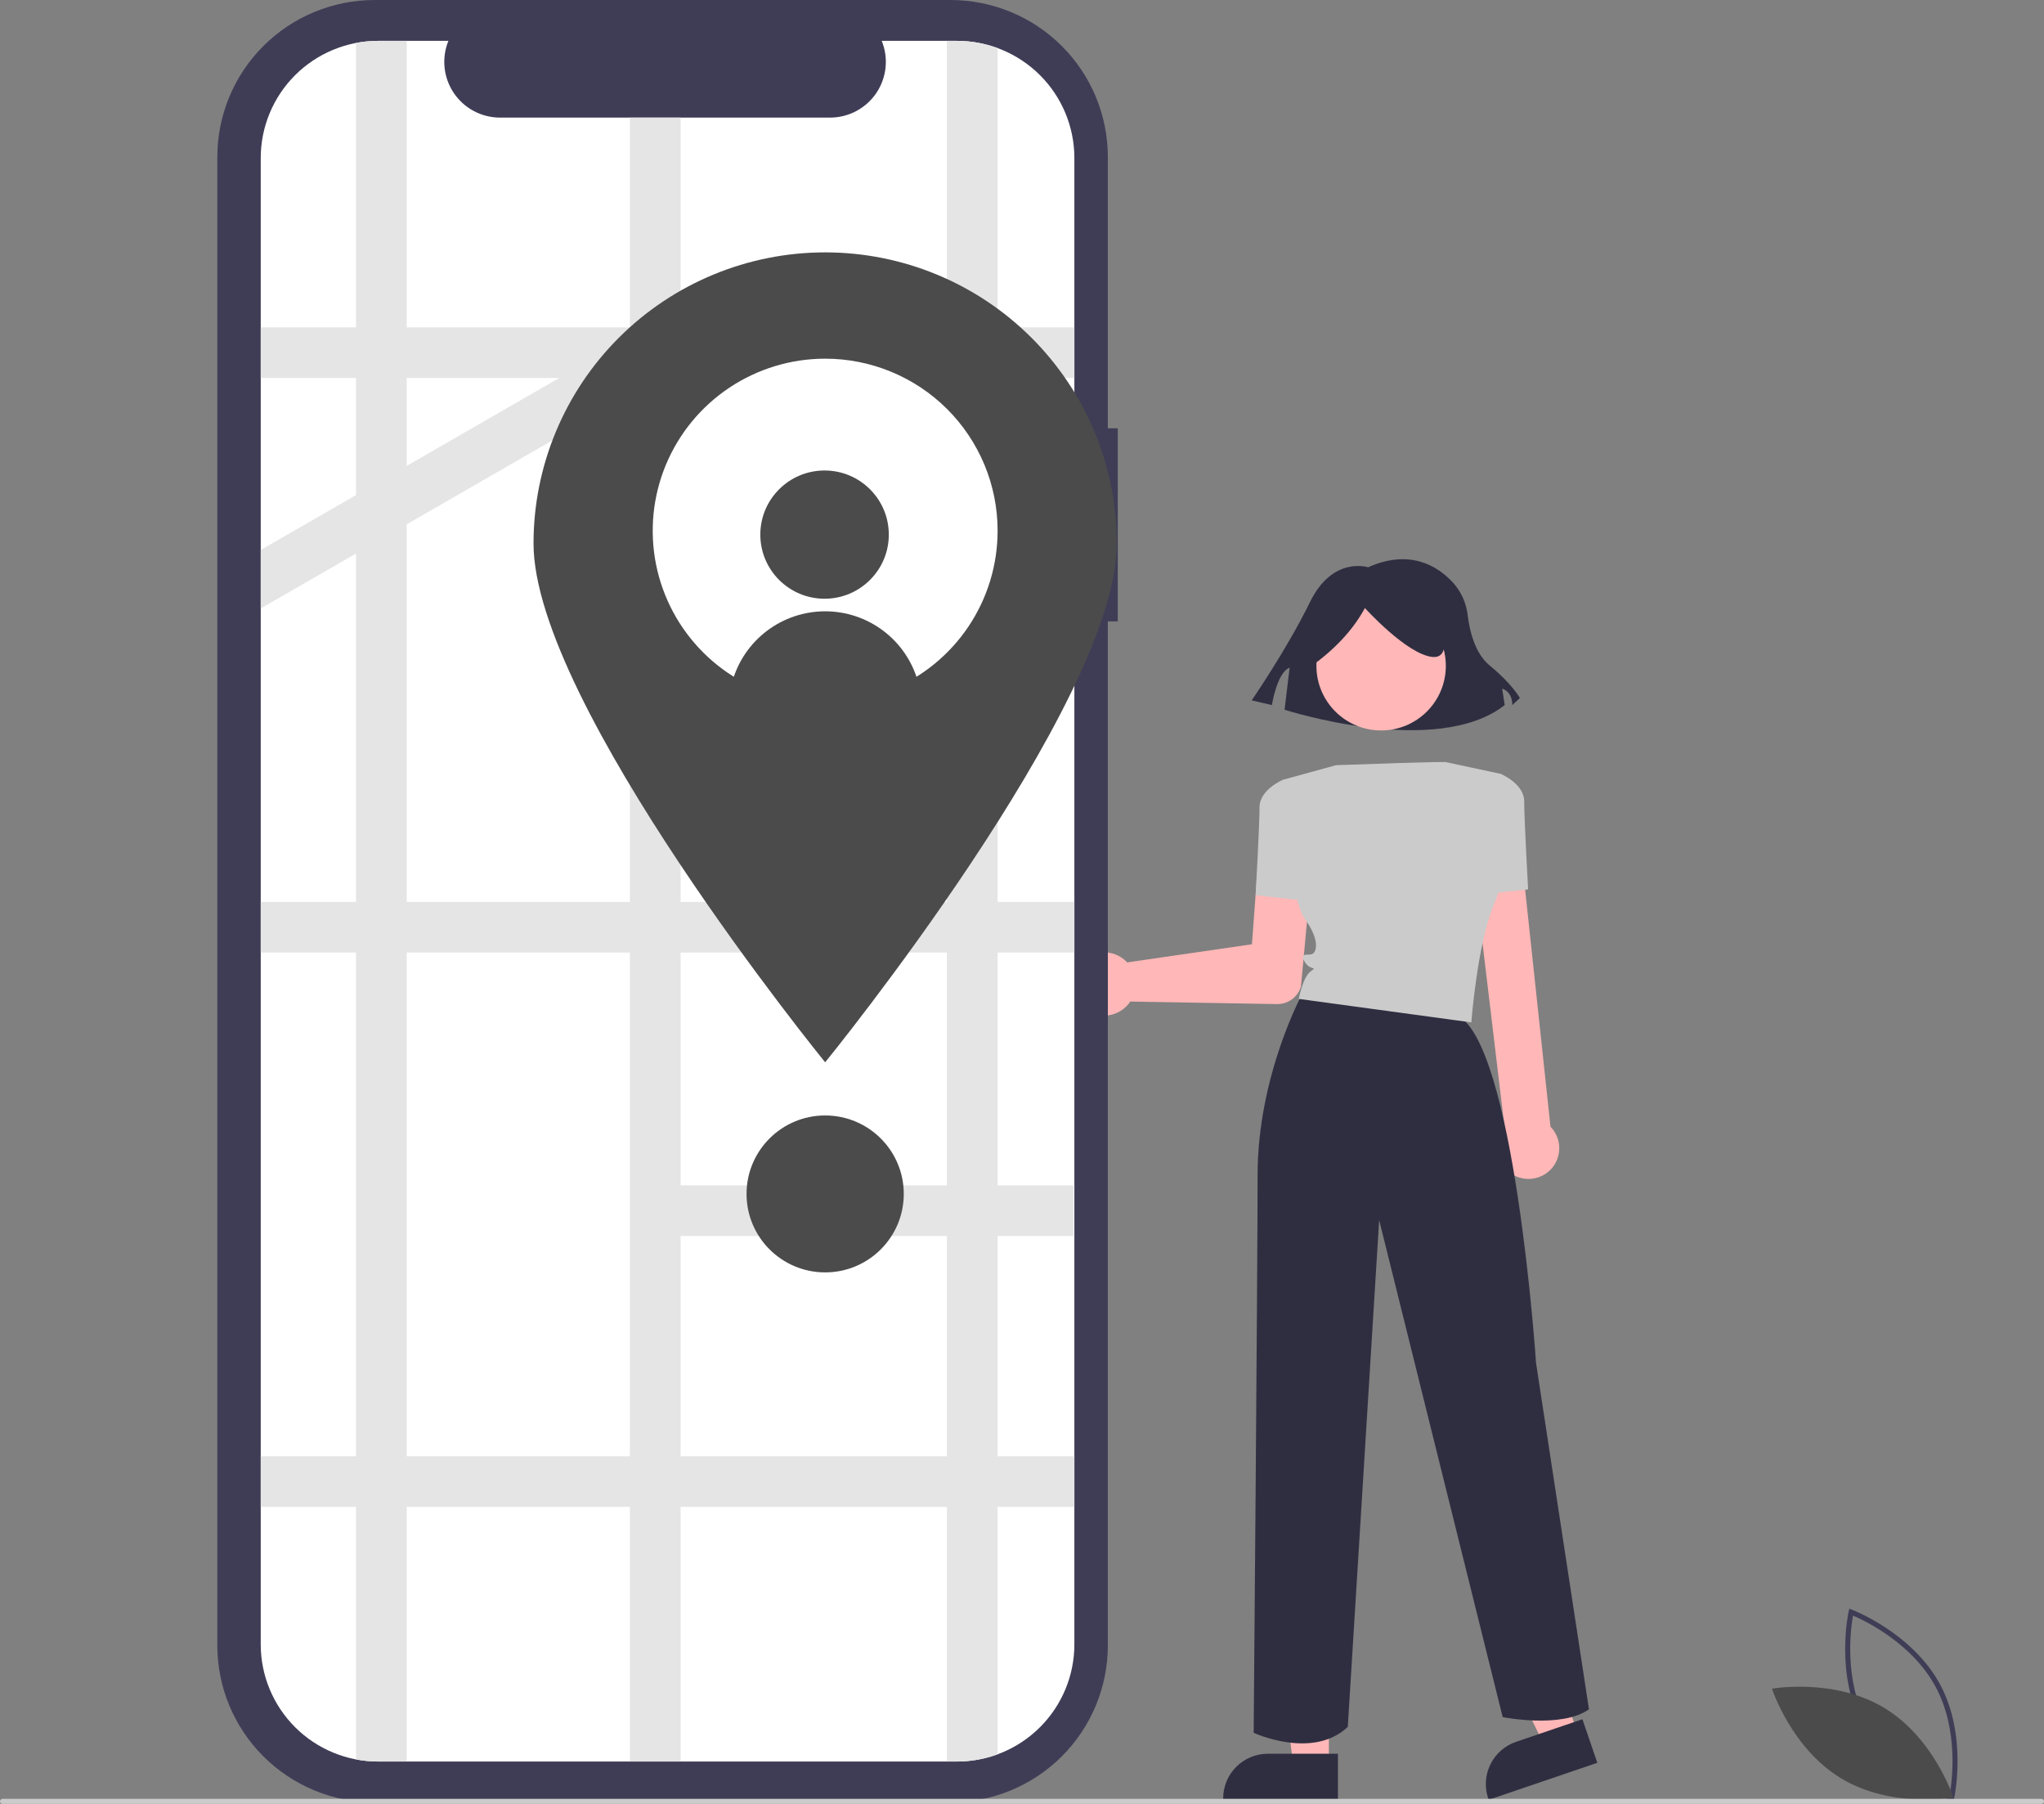 <svg width="170" height="150" viewBox="0 0 170 150" fill="none" xmlns="http://www.w3.org/2000/svg">
<rect x="0" y="0" width="170" height="150" fill="#808080" stroke="none"/>
<g clip-path="url(#clip0_1633_313)">
<path d="M162.469 149.801L162.243 149.716C162.193 149.697 157.242 147.805 154.923 143.513C152.604 139.221 153.74 134.054 153.751 134.002L153.805 133.767L154.031 133.851C154.081 133.87 159.032 135.763 161.351 140.054C163.67 144.346 162.534 149.514 162.523 149.565L162.469 149.801ZM155.295 143.313C157.255 146.942 161.168 148.802 162.159 149.226C162.347 148.166 162.938 143.879 160.979 140.254C159.021 136.629 155.107 134.767 154.115 134.341C153.927 135.402 153.336 139.688 155.295 143.313Z" fill="#3F3D56"/>
<path d="M156.696 142.007C160.863 144.509 162.469 149.479 162.469 149.479C162.469 149.479 157.316 150.393 153.149 147.89C148.981 145.388 147.375 140.418 147.375 140.418C147.375 140.418 152.528 139.505 156.696 142.007Z" fill="#4B4B4B"/>
<path d="M89.596 80.39C89.798 80.078 90.064 79.812 90.376 79.61C90.688 79.408 91.04 79.274 91.407 79.217C91.775 79.16 92.15 79.181 92.509 79.279C92.868 79.376 93.202 79.549 93.49 79.784C93.58 79.859 93.666 79.94 93.745 80.027L104.124 78.519L104.702 70.731C104.746 70.134 105.027 69.578 105.481 69.187C105.936 68.796 106.528 68.601 107.127 68.645C107.725 68.689 108.282 68.969 108.674 69.422C109.066 69.876 109.262 70.467 109.218 71.064C109.217 71.078 109.215 71.092 109.214 71.106L108.202 82.034L108.197 82.058C108.066 82.478 107.802 82.845 107.445 83.103C107.088 83.362 106.657 83.499 106.216 83.494L94.007 83.283C93.96 83.356 93.909 83.425 93.854 83.492C93.618 83.779 93.324 84.013 92.991 84.178C92.658 84.344 92.293 84.437 91.922 84.452C91.55 84.468 91.179 84.404 90.834 84.266C90.488 84.129 90.176 83.92 89.917 83.653C89.864 83.599 89.815 83.544 89.768 83.487C89.416 83.054 89.21 82.522 89.179 81.966C89.148 81.41 89.294 80.858 89.596 80.39Z" fill="#FFB7B7"/>
<path d="M110.522 146.794L107.562 146.794L106.154 135.4L110.523 135.4L110.522 146.794Z" fill="#FFB7B7"/>
<path d="M111.277 149.657L101.732 149.657V149.536C101.732 148.553 102.123 147.61 102.82 146.915C103.517 146.22 104.462 145.829 105.447 145.829H105.447L111.277 145.829L111.277 149.657Z" fill="#2F2E41"/>
<path d="M131.208 144.116L128.407 145.069L123.387 134.739L127.523 133.332L131.208 144.116Z" fill="#FFB7B7"/>
<path d="M132.849 146.582L123.815 149.657L123.776 149.543C123.458 148.613 123.523 147.594 123.958 146.712C124.392 145.829 125.16 145.155 126.093 144.837L126.093 144.837L131.611 142.959L132.849 146.582Z" fill="#2F2E41"/>
<path d="M113.782 47.17C113.782 47.17 110.836 46.199 108.941 50.083C107.047 53.967 104.101 58.239 104.101 58.239L105.785 58.628C105.785 58.628 106.205 55.909 107.258 55.521L106.837 59.016C106.837 59.016 119.465 63.094 125.147 58.628L124.937 57.269C124.937 57.269 125.779 57.463 125.779 58.628L126.41 58.045C126.41 58.045 125.779 56.88 123.884 55.327C122.641 54.307 122.214 52.367 122.067 51.154C121.951 50.127 121.509 49.164 120.807 48.404C119.549 47.058 117.255 45.627 113.782 47.17Z" fill="#2F2E41"/>
<path d="M114.868 60.74C117.84 60.74 120.25 58.336 120.25 55.37C120.25 52.405 117.84 50.001 114.868 50.001C111.896 50.001 109.487 52.405 109.487 55.37C109.487 58.336 111.896 60.74 114.868 60.74Z" fill="#FFB7B7"/>
<path d="M107.693 65.162L106.714 64.837C106.714 64.837 104.757 65.651 104.757 67.115C104.757 68.58 104.431 74.438 104.431 74.438L108.834 74.926L107.693 65.162Z" fill="#CBCBCB"/>
<path d="M125.206 97.171C124.8 96.717 124.571 96.133 124.56 95.525C124.549 94.916 124.758 94.325 125.147 93.857L122.401 70.902C122.374 70.361 122.563 69.831 122.927 69.429C123.292 69.027 123.801 68.785 124.343 68.758C124.886 68.73 125.417 68.918 125.821 69.28C126.224 69.643 126.467 70.15 126.496 70.692C126.497 70.699 126.497 70.707 126.497 70.714L128.955 93.693C129.044 93.782 129.126 93.878 129.2 93.98C129.397 94.252 129.539 94.56 129.617 94.887C129.694 95.213 129.707 95.552 129.654 95.883C129.6 96.215 129.482 96.532 129.306 96.818C129.129 97.104 128.898 97.352 128.626 97.549C128.597 97.569 128.569 97.589 128.54 97.608C128.224 97.817 127.866 97.953 127.492 98.007C127.117 98.061 126.735 98.031 126.374 97.921C125.922 97.784 125.517 97.524 125.206 97.171Z" fill="#FFB7B7"/>
<path d="M122.69 74.438L127.093 73.95C127.093 73.95 126.767 68.091 126.767 66.627C126.767 65.162 124.81 64.349 124.81 64.349L123.832 64.674L122.69 74.438Z" fill="#CBCBCB"/>
<path d="M108.345 82.566C108.345 82.566 104.594 89.409 104.594 97.708C104.594 106.007 104.268 144.085 104.268 144.085C104.268 144.085 109.16 146.363 112.096 143.597L114.705 101.451L124.979 142.783C124.979 142.783 129.872 143.76 132.155 142.133L127.752 113.33C127.752 113.33 125.958 86.317 121.065 84.364C116.173 82.412 108.345 82.566 108.345 82.566Z" fill="#2F2E41"/>
<path d="M109.053 55.404C110.958 54.029 112.5 52.444 113.52 50.559C113.52 50.559 117.017 54.435 119.153 54.629C121.29 54.823 119.348 49.977 119.348 49.977L115.463 49.008L111.772 49.396L108.859 51.334L109.053 55.404Z" fill="#2F2E41"/>
<path d="M120.25 63.372C120.25 63.372 120.405 63.289 111.118 63.627L107.231 64.695L106.714 64.837C106.714 64.837 107.203 74.601 108.508 76.391C109.813 78.181 109.487 79.157 109.16 79.32C108.834 79.482 108.019 79.157 108.508 79.971C108.997 80.784 109.65 80.296 108.997 80.784C108.345 81.272 108.019 83.062 108.019 83.062L122.37 85.015C122.37 85.015 122.859 78.669 124.164 75.414C125.468 72.16 125.795 70.858 125.795 70.858L124.816 64.349L120.25 63.372Z" fill="#CBCBCB"/>
<path d="M92.966 35.615H92.14V13.056C92.14 9.594 90.762 6.273 88.308 3.824C85.854 1.376 82.526 5.58188e-06 79.056 0L31.158 0C27.688 -9.48909e-06 24.36 1.376 21.906 3.824C19.452 6.273 18.074 9.594 18.074 13.056V136.816C18.074 140.279 19.452 143.6 21.906 146.049C24.36 148.497 27.688 149.873 31.158 149.873H79.056C80.774 149.873 82.475 149.535 84.063 148.879C85.65 148.223 87.093 147.261 88.308 146.049C89.523 144.836 90.487 143.397 91.144 141.813C91.802 140.229 92.14 138.531 92.14 136.816V51.673H92.966L92.966 35.615Z" fill="#3F3D56"/>
<path d="M89.356 13.148V136.726C89.357 138.005 89.105 139.272 88.616 140.455C88.126 141.637 87.408 142.712 86.502 143.617C85.597 144.523 84.521 145.241 83.337 145.732C82.153 146.223 80.883 146.476 79.601 146.477H31.456C28.867 146.479 26.382 145.454 24.55 143.628C22.717 141.802 21.686 139.324 21.685 136.74V13.148C21.684 11.869 21.936 10.601 22.425 9.419C22.915 8.236 23.634 7.162 24.54 6.256C25.446 5.351 26.522 4.632 27.706 4.142C28.891 3.651 30.16 3.398 31.443 3.397H37.295C37.007 4.101 36.898 4.864 36.975 5.62C37.053 6.375 37.316 7.1 37.74 7.731C38.165 8.361 38.739 8.878 39.41 9.235C40.082 9.592 40.832 9.779 41.593 9.779H69.034C69.795 9.779 70.545 9.592 71.216 9.235C71.888 8.878 72.462 8.361 72.887 7.731C73.311 7.1 73.574 6.375 73.652 5.62C73.73 4.864 73.62 4.101 73.332 3.397H79.584C82.173 3.395 84.657 4.419 86.49 6.245C88.323 8.07 89.353 10.547 89.356 13.131L89.356 13.148Z" fill="white"/>
<path d="M89.356 31.431V27.222H82.971V3.999C81.887 3.6 80.74 3.396 79.584 3.397H78.753V27.222H56.606V9.779H52.388V27.222H33.827V3.397H31.456C30.837 3.397 30.218 3.455 29.609 3.572V27.222H21.685V31.431H29.609V41.167L21.685 45.732V50.594L29.609 46.029V74.997H21.685V79.207H29.609V121.089H21.685V125.298H29.609V146.302C30.218 146.419 30.837 146.478 31.456 146.477H33.827V125.298H52.388V146.477H56.606V125.298H78.753V146.477H79.584C80.74 146.478 81.887 146.275 82.971 145.875V125.298H89.356V121.089H82.971V102.778H89.299V98.569H82.971V79.207H89.356V74.997H82.971V49.321H89.356V45.111H82.971V31.431L89.356 31.431ZM46.51 31.431L33.827 38.739L33.827 31.431H46.51ZM33.827 43.598L52.388 32.905V74.997H33.827V43.598ZM33.827 121.089V79.207H52.388V121.089H33.827ZM78.753 121.089H56.606V102.778H78.753V121.089ZM78.753 98.569H56.606V79.207H78.753V98.569ZM78.753 74.997H56.606V49.321H78.753V74.997ZM78.753 45.111H56.606V31.431H78.753V45.111Z" fill="#E5E5E5"/>
<path d="M92.884 45.189C92.884 58.556 68.629 88.334 68.629 88.334C68.629 88.334 44.373 58.556 44.373 45.189C44.373 38.77 46.929 32.614 51.477 28.075C56.026 23.536 62.196 20.986 68.629 20.986C75.062 20.986 81.231 23.536 85.78 28.075C90.329 32.614 92.884 38.77 92.884 45.189Z" fill="#4B4B4B"/>
<path d="M82.971 44.137C82.971 46.967 82.13 49.734 80.554 52.088C78.978 54.441 76.738 56.276 74.118 57.359C71.497 58.442 68.613 58.725 65.831 58.173C63.049 57.621 60.493 56.258 58.487 54.257C56.481 52.255 55.116 49.705 54.562 46.929C54.009 44.153 54.293 41.275 55.378 38.66C56.464 36.045 58.302 33.81 60.661 32.237C63.019 30.665 65.792 29.825 68.629 29.825C70.512 29.824 72.376 30.194 74.116 30.912C75.855 31.63 77.436 32.683 78.768 34.01C80.1 35.338 81.156 36.915 81.878 38.65C82.599 40.385 82.971 42.245 82.971 44.124V44.137Z" fill="white"/>
<path d="M68.579 49.786C71.53 49.786 73.922 47.399 73.922 44.455C73.922 41.51 71.53 39.123 68.579 39.123C65.628 39.123 63.236 41.51 63.236 44.455C63.236 47.399 65.628 49.786 68.579 49.786Z" fill="#4B4B4B"/>
<path d="M76.334 56.632C74.03 58.093 71.357 58.87 68.628 58.869C65.898 58.869 63.225 58.092 60.922 56.63C61.401 54.959 62.412 53.49 63.803 52.444C65.193 51.398 66.887 50.832 68.629 50.832C70.37 50.832 72.064 51.398 73.454 52.445C74.844 53.491 75.855 54.961 76.334 56.632Z" fill="#4B4B4B"/>
<path d="M68.629 105.803C72.24 105.803 75.167 102.882 75.167 99.278C75.167 95.675 72.24 92.754 68.629 92.754C65.018 92.754 62.09 95.675 62.09 99.278C62.09 102.882 65.018 105.803 68.629 105.803Z" fill="#4B4B4B"/>
<path d="M169.789 150H0.211C0.155 150 0.101 149.978 0.062 149.938C0.022 149.899 0 149.845 0 149.79C0 149.734 0.022 149.68 0.062 149.641C0.101 149.601 0.155 149.579 0.211 149.579H169.789C169.845 149.579 169.899 149.601 169.938 149.641C169.978 149.68 170 149.734 170 149.79C170 149.845 169.978 149.899 169.938 149.938C169.899 149.978 169.845 150 169.789 150Z" fill="#CBCBCB"/>
</g>
<defs>
<clipPath id="clip0_1633_313">
<rect width="170" height="150" fill="white"/>
</clipPath>
</defs>
</svg>
